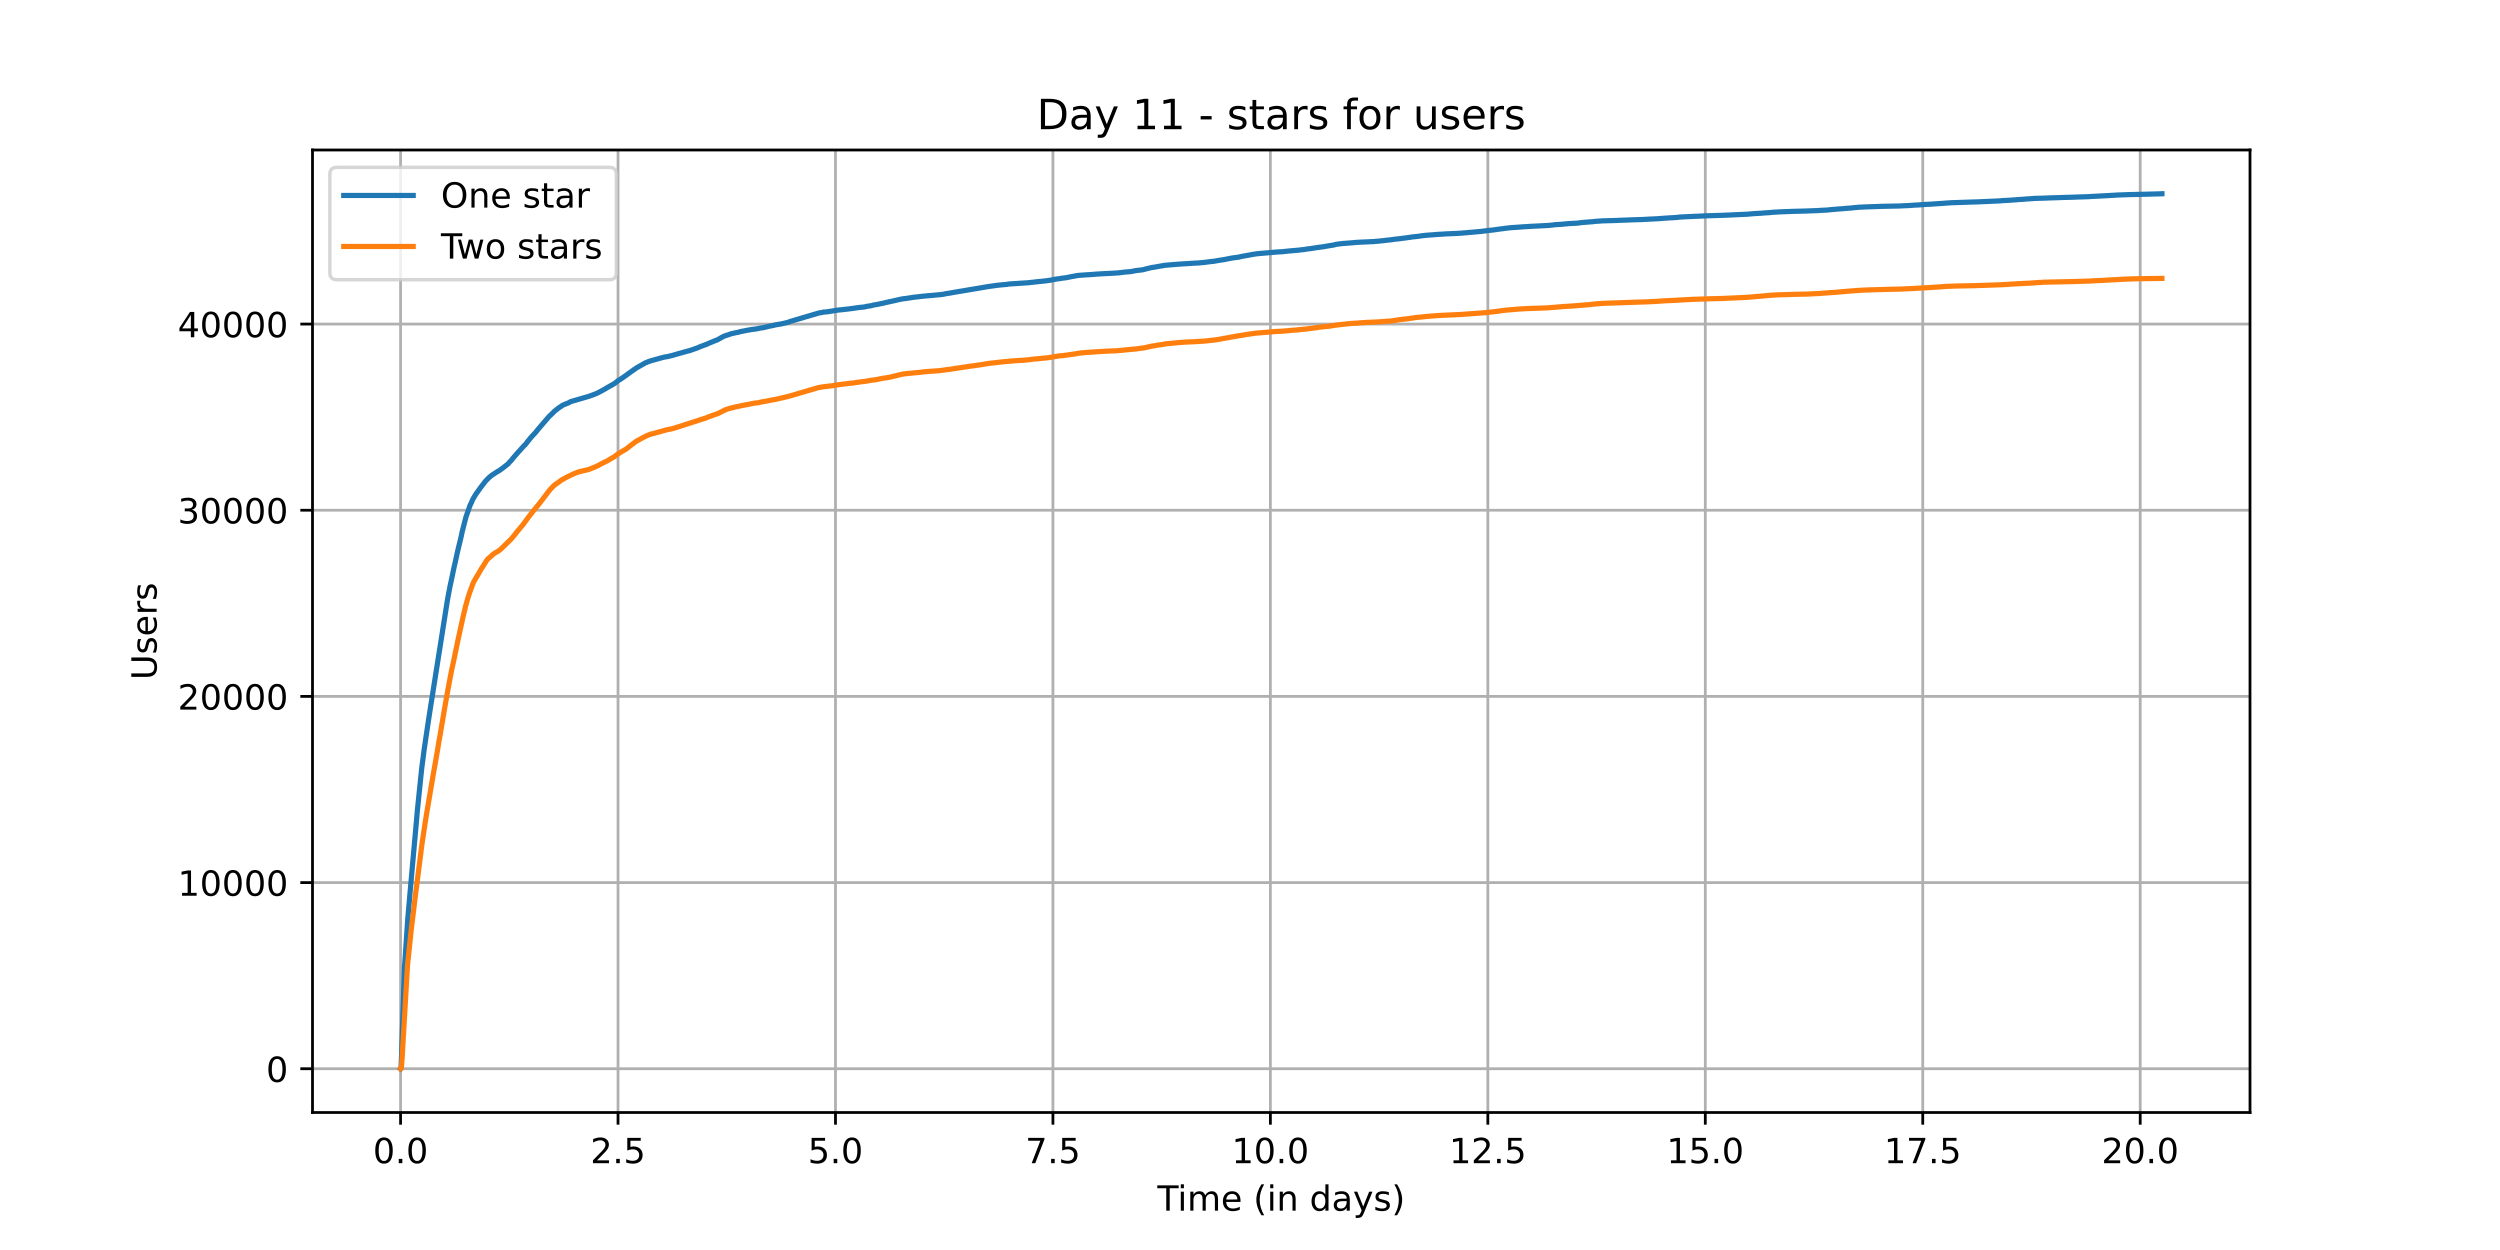<?xml version="1.0" encoding="utf-8" standalone="no"?>
<!DOCTYPE svg PUBLIC "-//W3C//DTD SVG 1.1//EN"
  "http://www.w3.org/Graphics/SVG/1.1/DTD/svg11.dtd">
<!-- Created with matplotlib (https://matplotlib.org/) -->
<svg height="360pt" version="1.1" viewBox="0 0 720 360" width="720pt" xmlns="http://www.w3.org/2000/svg" xmlns:xlink="http://www.w3.org/1999/xlink">
 <defs>
  <style type="text/css">*{stroke-linecap:butt;stroke-linejoin:round;}</style>
 </defs>
 <g id="figure_1">
  <g id="patch_1">
   <path d="M 0 360 
L 720 360 
L 720 0 
L 0 0 
z
" style="fill:#ffffff;"/>
  </g>
  <g id="axes_1">
   <g id="patch_2">
    <path d="M 90 320.4 
L 648 320.4 
L 648 43.2 
L 90 43.2 
z
" style="fill:#ffffff;"/>
   </g>
   <g id="matplotlib.axis_1">
    <g id="xtick_1">
     <g id="line2d_1">
      <path clip-path="url(#p4c05454879)" d="M 115.364 320.4 
L 115.364 43.2 
" style="fill:none;stroke:#b0b0b0;stroke-linecap:square;stroke-width:0.8;"/>
     </g>
     <g id="line2d_2">
      <defs>
       <path d="M 0 0 
L 0 3.5 
" id="ma9c51d4583" style="stroke:#000000;stroke-width:0.8;"/>
      </defs>
      <g>
       <use style="stroke:#000000;stroke-width:0.8;" x="115.364" xlink:href="#ma9c51d4583" y="320.4"/>
      </g>
     </g>
     <g id="text_1">
      <!-- 0.0 -->
      <g transform="translate(107.412 334.998)scale(0.1 -0.1)">
       <defs>
        <path d="M 31.781 66.406 
Q 24.172 66.406 20.328 58.906 
Q 16.5 51.422 16.5 36.375 
Q 16.5 21.391 20.328 13.891 
Q 24.172 6.391 31.781 6.391 
Q 39.453 6.391 43.281 13.891 
Q 47.125 21.391 47.125 36.375 
Q 47.125 51.422 43.281 58.906 
Q 39.453 66.406 31.781 66.406 
z
M 31.781 74.219 
Q 44.047 74.219 50.516 64.516 
Q 56.984 54.828 56.984 36.375 
Q 56.984 17.969 50.516 8.266 
Q 44.047 -1.422 31.781 -1.422 
Q 19.531 -1.422 13.062 8.266 
Q 6.594 17.969 6.594 36.375 
Q 6.594 54.828 13.062 64.516 
Q 19.531 74.219 31.781 74.219 
z
" id="DejaVuSans-48"/>
        <path d="M 10.688 12.406 
L 21 12.406 
L 21 0 
L 10.688 0 
z
" id="DejaVuSans-46"/>
       </defs>
       <use xlink:href="#DejaVuSans-48"/>
       <use x="63.623" xlink:href="#DejaVuSans-46"/>
       <use x="95.41" xlink:href="#DejaVuSans-48"/>
      </g>
     </g>
    </g>
    <g id="xtick_2">
     <g id="line2d_3">
      <path clip-path="url(#p4c05454879)" d="M 177.991 320.4 
L 177.991 43.2 
" style="fill:none;stroke:#b0b0b0;stroke-linecap:square;stroke-width:0.8;"/>
     </g>
     <g id="line2d_4">
      <g>
       <use style="stroke:#000000;stroke-width:0.8;" x="177.991" xlink:href="#ma9c51d4583" y="320.4"/>
      </g>
     </g>
     <g id="text_2">
      <!-- 2.5 -->
      <g transform="translate(170.039 334.998)scale(0.1 -0.1)">
       <defs>
        <path d="M 19.188 8.297 
L 53.609 8.297 
L 53.609 0 
L 7.328 0 
L 7.328 8.297 
Q 12.938 14.109 22.625 23.891 
Q 32.328 33.688 34.812 36.531 
Q 39.547 41.844 41.422 45.531 
Q 43.312 49.219 43.312 52.781 
Q 43.312 58.594 39.234 62.25 
Q 35.156 65.922 28.609 65.922 
Q 23.969 65.922 18.812 64.312 
Q 13.672 62.703 7.812 59.422 
L 7.812 69.391 
Q 13.766 71.781 18.938 73 
Q 24.125 74.219 28.422 74.219 
Q 39.75 74.219 46.484 68.547 
Q 53.219 62.891 53.219 53.422 
Q 53.219 48.922 51.531 44.891 
Q 49.859 40.875 45.406 35.406 
Q 44.188 33.984 37.641 27.219 
Q 31.109 20.453 19.188 8.297 
z
" id="DejaVuSans-50"/>
        <path d="M 10.797 72.906 
L 49.516 72.906 
L 49.516 64.594 
L 19.828 64.594 
L 19.828 46.734 
Q 21.969 47.469 24.109 47.828 
Q 26.266 48.188 28.422 48.188 
Q 40.625 48.188 47.75 41.5 
Q 54.891 34.812 54.891 23.391 
Q 54.891 11.625 47.562 5.094 
Q 40.234 -1.422 26.906 -1.422 
Q 22.312 -1.422 17.547 -0.641 
Q 12.797 0.141 7.719 1.703 
L 7.719 11.625 
Q 12.109 9.234 16.797 8.062 
Q 21.484 6.891 26.703 6.891 
Q 35.156 6.891 40.078 11.328 
Q 45.016 15.766 45.016 23.391 
Q 45.016 31 40.078 35.438 
Q 35.156 39.891 26.703 39.891 
Q 22.75 39.891 18.812 39.016 
Q 14.891 38.141 10.797 36.281 
z
" id="DejaVuSans-53"/>
       </defs>
       <use xlink:href="#DejaVuSans-50"/>
       <use x="63.623" xlink:href="#DejaVuSans-46"/>
       <use x="95.41" xlink:href="#DejaVuSans-53"/>
      </g>
     </g>
    </g>
    <g id="xtick_3">
     <g id="line2d_5">
      <path clip-path="url(#p4c05454879)" d="M 240.618 320.4 
L 240.618 43.2 
" style="fill:none;stroke:#b0b0b0;stroke-linecap:square;stroke-width:0.8;"/>
     </g>
     <g id="line2d_6">
      <g>
       <use style="stroke:#000000;stroke-width:0.8;" x="240.618" xlink:href="#ma9c51d4583" y="320.4"/>
      </g>
     </g>
     <g id="text_3">
      <!-- 5.0 -->
      <g transform="translate(232.666 334.998)scale(0.1 -0.1)">
       <use xlink:href="#DejaVuSans-53"/>
       <use x="63.623" xlink:href="#DejaVuSans-46"/>
       <use x="95.41" xlink:href="#DejaVuSans-48"/>
      </g>
     </g>
    </g>
    <g id="xtick_4">
     <g id="line2d_7">
      <path clip-path="url(#p4c05454879)" d="M 303.244 320.4 
L 303.244 43.2 
" style="fill:none;stroke:#b0b0b0;stroke-linecap:square;stroke-width:0.8;"/>
     </g>
     <g id="line2d_8">
      <g>
       <use style="stroke:#000000;stroke-width:0.8;" x="303.244" xlink:href="#ma9c51d4583" y="320.4"/>
      </g>
     </g>
     <g id="text_4">
      <!-- 7.5 -->
      <g transform="translate(295.293 334.998)scale(0.1 -0.1)">
       <defs>
        <path d="M 8.203 72.906 
L 55.078 72.906 
L 55.078 68.703 
L 28.609 0 
L 18.312 0 
L 43.219 64.594 
L 8.203 64.594 
z
" id="DejaVuSans-55"/>
       </defs>
       <use xlink:href="#DejaVuSans-55"/>
       <use x="63.623" xlink:href="#DejaVuSans-46"/>
       <use x="95.41" xlink:href="#DejaVuSans-53"/>
      </g>
     </g>
    </g>
    <g id="xtick_5">
     <g id="line2d_9">
      <path clip-path="url(#p4c05454879)" d="M 365.871 320.4 
L 365.871 43.2 
" style="fill:none;stroke:#b0b0b0;stroke-linecap:square;stroke-width:0.8;"/>
     </g>
     <g id="line2d_10">
      <g>
       <use style="stroke:#000000;stroke-width:0.8;" x="365.871" xlink:href="#ma9c51d4583" y="320.4"/>
      </g>
     </g>
     <g id="text_5">
      <!-- 10.0 -->
      <g transform="translate(354.739 334.998)scale(0.1 -0.1)">
       <defs>
        <path d="M 12.406 8.297 
L 28.516 8.297 
L 28.516 63.922 
L 10.984 60.406 
L 10.984 69.391 
L 28.422 72.906 
L 38.281 72.906 
L 38.281 8.297 
L 54.391 8.297 
L 54.391 0 
L 12.406 0 
z
" id="DejaVuSans-49"/>
       </defs>
       <use xlink:href="#DejaVuSans-49"/>
       <use x="63.623" xlink:href="#DejaVuSans-48"/>
       <use x="127.246" xlink:href="#DejaVuSans-46"/>
       <use x="159.033" xlink:href="#DejaVuSans-48"/>
      </g>
     </g>
    </g>
    <g id="xtick_6">
     <g id="line2d_11">
      <path clip-path="url(#p4c05454879)" d="M 428.498 320.4 
L 428.498 43.2 
" style="fill:none;stroke:#b0b0b0;stroke-linecap:square;stroke-width:0.8;"/>
     </g>
     <g id="line2d_12">
      <g>
       <use style="stroke:#000000;stroke-width:0.8;" x="428.498" xlink:href="#ma9c51d4583" y="320.4"/>
      </g>
     </g>
     <g id="text_6">
      <!-- 12.5 -->
      <g transform="translate(417.366 334.998)scale(0.1 -0.1)">
       <use xlink:href="#DejaVuSans-49"/>
       <use x="63.623" xlink:href="#DejaVuSans-50"/>
       <use x="127.246" xlink:href="#DejaVuSans-46"/>
       <use x="159.033" xlink:href="#DejaVuSans-53"/>
      </g>
     </g>
    </g>
    <g id="xtick_7">
     <g id="line2d_13">
      <path clip-path="url(#p4c05454879)" d="M 491.125 320.4 
L 491.125 43.2 
" style="fill:none;stroke:#b0b0b0;stroke-linecap:square;stroke-width:0.8;"/>
     </g>
     <g id="line2d_14">
      <g>
       <use style="stroke:#000000;stroke-width:0.8;" x="491.125" xlink:href="#ma9c51d4583" y="320.4"/>
      </g>
     </g>
     <g id="text_7">
      <!-- 15.0 -->
      <g transform="translate(479.992 334.998)scale(0.1 -0.1)">
       <use xlink:href="#DejaVuSans-49"/>
       <use x="63.623" xlink:href="#DejaVuSans-53"/>
       <use x="127.246" xlink:href="#DejaVuSans-46"/>
       <use x="159.033" xlink:href="#DejaVuSans-48"/>
      </g>
     </g>
    </g>
    <g id="xtick_8">
     <g id="line2d_15">
      <path clip-path="url(#p4c05454879)" d="M 553.752 320.4 
L 553.752 43.2 
" style="fill:none;stroke:#b0b0b0;stroke-linecap:square;stroke-width:0.8;"/>
     </g>
     <g id="line2d_16">
      <g>
       <use style="stroke:#000000;stroke-width:0.8;" x="553.752" xlink:href="#ma9c51d4583" y="320.4"/>
      </g>
     </g>
     <g id="text_8">
      <!-- 17.5 -->
      <g transform="translate(542.619 334.998)scale(0.1 -0.1)">
       <use xlink:href="#DejaVuSans-49"/>
       <use x="63.623" xlink:href="#DejaVuSans-55"/>
       <use x="127.246" xlink:href="#DejaVuSans-46"/>
       <use x="159.033" xlink:href="#DejaVuSans-53"/>
      </g>
     </g>
    </g>
    <g id="xtick_9">
     <g id="line2d_17">
      <path clip-path="url(#p4c05454879)" d="M 616.379 320.4 
L 616.379 43.2 
" style="fill:none;stroke:#b0b0b0;stroke-linecap:square;stroke-width:0.8;"/>
     </g>
     <g id="line2d_18">
      <g>
       <use style="stroke:#000000;stroke-width:0.8;" x="616.379" xlink:href="#ma9c51d4583" y="320.4"/>
      </g>
     </g>
     <g id="text_9">
      <!-- 20.0 -->
      <g transform="translate(605.246 334.998)scale(0.1 -0.1)">
       <use xlink:href="#DejaVuSans-50"/>
       <use x="63.623" xlink:href="#DejaVuSans-48"/>
       <use x="127.246" xlink:href="#DejaVuSans-46"/>
       <use x="159.033" xlink:href="#DejaVuSans-48"/>
      </g>
     </g>
    </g>
    <g id="text_10">
     <!-- Time (in days) -->
     <g transform="translate(333.327 348.677)scale(0.1 -0.1)">
      <defs>
       <path d="M -0.297 72.906 
L 61.375 72.906 
L 61.375 64.594 
L 35.5 64.594 
L 35.5 0 
L 25.594 0 
L 25.594 64.594 
L -0.297 64.594 
z
" id="DejaVuSans-84"/>
       <path d="M 9.422 54.688 
L 18.406 54.688 
L 18.406 0 
L 9.422 0 
z
M 9.422 75.984 
L 18.406 75.984 
L 18.406 64.594 
L 9.422 64.594 
z
" id="DejaVuSans-105"/>
       <path d="M 52 44.188 
Q 55.375 50.25 60.062 53.125 
Q 64.75 56 71.094 56 
Q 79.641 56 84.281 50.016 
Q 88.922 44.047 88.922 33.016 
L 88.922 0 
L 79.891 0 
L 79.891 32.719 
Q 79.891 40.578 77.094 44.375 
Q 74.312 48.188 68.609 48.188 
Q 61.625 48.188 57.562 43.547 
Q 53.516 38.922 53.516 30.906 
L 53.516 0 
L 44.484 0 
L 44.484 32.719 
Q 44.484 40.625 41.703 44.406 
Q 38.922 48.188 33.109 48.188 
Q 26.219 48.188 22.156 43.531 
Q 18.109 38.875 18.109 30.906 
L 18.109 0 
L 9.078 0 
L 9.078 54.688 
L 18.109 54.688 
L 18.109 46.188 
Q 21.188 51.219 25.484 53.609 
Q 29.781 56 35.688 56 
Q 41.656 56 45.828 52.969 
Q 50 49.953 52 44.188 
z
" id="DejaVuSans-109"/>
       <path d="M 56.203 29.594 
L 56.203 25.203 
L 14.891 25.203 
Q 15.484 15.922 20.484 11.062 
Q 25.484 6.203 34.422 6.203 
Q 39.594 6.203 44.453 7.469 
Q 49.312 8.734 54.109 11.281 
L 54.109 2.781 
Q 49.266 0.734 44.188 -0.344 
Q 39.109 -1.422 33.891 -1.422 
Q 20.797 -1.422 13.156 6.188 
Q 5.516 13.812 5.516 26.812 
Q 5.516 40.234 12.766 48.109 
Q 20.016 56 32.328 56 
Q 43.359 56 49.781 48.891 
Q 56.203 41.797 56.203 29.594 
z
M 47.219 32.234 
Q 47.125 39.594 43.094 43.984 
Q 39.062 48.391 32.422 48.391 
Q 24.906 48.391 20.391 44.141 
Q 15.875 39.891 15.188 32.172 
z
" id="DejaVuSans-101"/>
       <path id="DejaVuSans-32"/>
       <path d="M 31 75.875 
Q 24.469 64.656 21.281 53.656 
Q 18.109 42.672 18.109 31.391 
Q 18.109 20.125 21.312 9.062 
Q 24.516 -2 31 -13.188 
L 23.188 -13.188 
Q 15.875 -1.703 12.234 9.375 
Q 8.594 20.453 8.594 31.391 
Q 8.594 42.281 12.203 53.312 
Q 15.828 64.359 23.188 75.875 
z
" id="DejaVuSans-40"/>
       <path d="M 54.891 33.016 
L 54.891 0 
L 45.906 0 
L 45.906 32.719 
Q 45.906 40.484 42.875 44.328 
Q 39.844 48.188 33.797 48.188 
Q 26.516 48.188 22.312 43.547 
Q 18.109 38.922 18.109 30.906 
L 18.109 0 
L 9.078 0 
L 9.078 54.688 
L 18.109 54.688 
L 18.109 46.188 
Q 21.344 51.125 25.703 53.562 
Q 30.078 56 35.797 56 
Q 45.219 56 50.047 50.172 
Q 54.891 44.344 54.891 33.016 
z
" id="DejaVuSans-110"/>
       <path d="M 45.406 46.391 
L 45.406 75.984 
L 54.391 75.984 
L 54.391 0 
L 45.406 0 
L 45.406 8.203 
Q 42.578 3.328 38.25 0.953 
Q 33.938 -1.422 27.875 -1.422 
Q 17.969 -1.422 11.734 6.484 
Q 5.516 14.406 5.516 27.297 
Q 5.516 40.188 11.734 48.094 
Q 17.969 56 27.875 56 
Q 33.938 56 38.25 53.625 
Q 42.578 51.266 45.406 46.391 
z
M 14.797 27.297 
Q 14.797 17.391 18.875 11.75 
Q 22.953 6.109 30.078 6.109 
Q 37.203 6.109 41.297 11.75 
Q 45.406 17.391 45.406 27.297 
Q 45.406 37.203 41.297 42.844 
Q 37.203 48.484 30.078 48.484 
Q 22.953 48.484 18.875 42.844 
Q 14.797 37.203 14.797 27.297 
z
" id="DejaVuSans-100"/>
       <path d="M 34.281 27.484 
Q 23.391 27.484 19.188 25 
Q 14.984 22.516 14.984 16.5 
Q 14.984 11.719 18.141 8.906 
Q 21.297 6.109 26.703 6.109 
Q 34.188 6.109 38.703 11.406 
Q 43.219 16.703 43.219 25.484 
L 43.219 27.484 
z
M 52.203 31.203 
L 52.203 0 
L 43.219 0 
L 43.219 8.297 
Q 40.141 3.328 35.547 0.953 
Q 30.953 -1.422 24.312 -1.422 
Q 15.922 -1.422 10.953 3.297 
Q 6 8.016 6 15.922 
Q 6 25.141 12.172 29.828 
Q 18.359 34.516 30.609 34.516 
L 43.219 34.516 
L 43.219 35.406 
Q 43.219 41.609 39.141 45 
Q 35.062 48.391 27.688 48.391 
Q 23 48.391 18.547 47.266 
Q 14.109 46.141 10.016 43.891 
L 10.016 52.203 
Q 14.938 54.109 19.578 55.047 
Q 24.219 56 28.609 56 
Q 40.484 56 46.344 49.844 
Q 52.203 43.703 52.203 31.203 
z
" id="DejaVuSans-97"/>
       <path d="M 32.172 -5.078 
Q 28.375 -14.844 24.75 -17.812 
Q 21.141 -20.797 15.094 -20.797 
L 7.906 -20.797 
L 7.906 -13.281 
L 13.188 -13.281 
Q 16.891 -13.281 18.938 -11.516 
Q 21 -9.766 23.484 -3.219 
L 25.094 0.875 
L 2.984 54.688 
L 12.5 54.688 
L 29.594 11.922 
L 46.688 54.688 
L 56.203 54.688 
z
" id="DejaVuSans-121"/>
       <path d="M 44.281 53.078 
L 44.281 44.578 
Q 40.484 46.531 36.375 47.5 
Q 32.281 48.484 27.875 48.484 
Q 21.188 48.484 17.844 46.438 
Q 14.5 44.391 14.5 40.281 
Q 14.5 37.156 16.891 35.375 
Q 19.281 33.594 26.516 31.984 
L 29.594 31.297 
Q 39.156 29.25 43.188 25.516 
Q 47.219 21.781 47.219 15.094 
Q 47.219 7.469 41.188 3.016 
Q 35.156 -1.422 24.609 -1.422 
Q 20.219 -1.422 15.453 -0.562 
Q 10.688 0.297 5.422 2 
L 5.422 11.281 
Q 10.406 8.688 15.234 7.391 
Q 20.062 6.109 24.812 6.109 
Q 31.156 6.109 34.562 8.281 
Q 37.984 10.453 37.984 14.406 
Q 37.984 18.062 35.516 20.016 
Q 33.062 21.969 24.703 23.781 
L 21.578 24.516 
Q 13.234 26.266 9.516 29.906 
Q 5.812 33.547 5.812 39.891 
Q 5.812 47.609 11.281 51.797 
Q 16.75 56 26.812 56 
Q 31.781 56 36.172 55.266 
Q 40.578 54.547 44.281 53.078 
z
" id="DejaVuSans-115"/>
       <path d="M 8.016 75.875 
L 15.828 75.875 
Q 23.141 64.359 26.781 53.312 
Q 30.422 42.281 30.422 31.391 
Q 30.422 20.453 26.781 9.375 
Q 23.141 -1.703 15.828 -13.188 
L 8.016 -13.188 
Q 14.5 -2 17.703 9.062 
Q 20.906 20.125 20.906 31.391 
Q 20.906 42.672 17.703 53.656 
Q 14.5 64.656 8.016 75.875 
z
" id="DejaVuSans-41"/>
      </defs>
      <use xlink:href="#DejaVuSans-84"/>
      <use x="57.959" xlink:href="#DejaVuSans-105"/>
      <use x="85.742" xlink:href="#DejaVuSans-109"/>
      <use x="183.154" xlink:href="#DejaVuSans-101"/>
      <use x="244.678" xlink:href="#DejaVuSans-32"/>
      <use x="276.465" xlink:href="#DejaVuSans-40"/>
      <use x="315.479" xlink:href="#DejaVuSans-105"/>
      <use x="343.262" xlink:href="#DejaVuSans-110"/>
      <use x="406.641" xlink:href="#DejaVuSans-32"/>
      <use x="438.428" xlink:href="#DejaVuSans-100"/>
      <use x="501.904" xlink:href="#DejaVuSans-97"/>
      <use x="563.184" xlink:href="#DejaVuSans-121"/>
      <use x="622.363" xlink:href="#DejaVuSans-115"/>
      <use x="674.463" xlink:href="#DejaVuSans-41"/>
     </g>
    </g>
   </g>
   <g id="matplotlib.axis_2">
    <g id="ytick_1">
     <g id="line2d_19">
      <path clip-path="url(#p4c05454879)" d="M 90 307.8 
L 648 307.8 
" style="fill:none;stroke:#b0b0b0;stroke-linecap:square;stroke-width:0.8;"/>
     </g>
     <g id="line2d_20">
      <defs>
       <path d="M 0 0 
L -3.5 0 
" id="m3bd289ebb5" style="stroke:#000000;stroke-width:0.8;"/>
      </defs>
      <g>
       <use style="stroke:#000000;stroke-width:0.8;" x="90" xlink:href="#m3bd289ebb5" y="307.8"/>
      </g>
     </g>
     <g id="text_11">
      <!-- 0 -->
      <g transform="translate(76.638 311.599)scale(0.1 -0.1)">
       <use xlink:href="#DejaVuSans-48"/>
      </g>
     </g>
    </g>
    <g id="ytick_2">
     <g id="line2d_21">
      <path clip-path="url(#p4c05454879)" d="M 90 254.182 
L 648 254.182 
" style="fill:none;stroke:#b0b0b0;stroke-linecap:square;stroke-width:0.8;"/>
     </g>
     <g id="line2d_22">
      <g>
       <use style="stroke:#000000;stroke-width:0.8;" x="90" xlink:href="#m3bd289ebb5" y="254.182"/>
      </g>
     </g>
     <g id="text_12">
      <!-- 10000 -->
      <g transform="translate(51.188 257.981)scale(0.1 -0.1)">
       <use xlink:href="#DejaVuSans-49"/>
       <use x="63.623" xlink:href="#DejaVuSans-48"/>
       <use x="127.246" xlink:href="#DejaVuSans-48"/>
       <use x="190.869" xlink:href="#DejaVuSans-48"/>
       <use x="254.492" xlink:href="#DejaVuSans-48"/>
      </g>
     </g>
    </g>
    <g id="ytick_3">
     <g id="line2d_23">
      <path clip-path="url(#p4c05454879)" d="M 90 200.564 
L 648 200.564 
" style="fill:none;stroke:#b0b0b0;stroke-linecap:square;stroke-width:0.8;"/>
     </g>
     <g id="line2d_24">
      <g>
       <use style="stroke:#000000;stroke-width:0.8;" x="90" xlink:href="#m3bd289ebb5" y="200.564"/>
      </g>
     </g>
     <g id="text_13">
      <!-- 20000 -->
      <g transform="translate(51.188 204.363)scale(0.1 -0.1)">
       <use xlink:href="#DejaVuSans-50"/>
       <use x="63.623" xlink:href="#DejaVuSans-48"/>
       <use x="127.246" xlink:href="#DejaVuSans-48"/>
       <use x="190.869" xlink:href="#DejaVuSans-48"/>
       <use x="254.492" xlink:href="#DejaVuSans-48"/>
      </g>
     </g>
    </g>
    <g id="ytick_4">
     <g id="line2d_25">
      <path clip-path="url(#p4c05454879)" d="M 90 146.946 
L 648 146.946 
" style="fill:none;stroke:#b0b0b0;stroke-linecap:square;stroke-width:0.8;"/>
     </g>
     <g id="line2d_26">
      <g>
       <use style="stroke:#000000;stroke-width:0.8;" x="90" xlink:href="#m3bd289ebb5" y="146.946"/>
      </g>
     </g>
     <g id="text_14">
      <!-- 30000 -->
      <g transform="translate(51.188 150.745)scale(0.1 -0.1)">
       <defs>
        <path d="M 40.578 39.312 
Q 47.656 37.797 51.625 33 
Q 55.609 28.219 55.609 21.188 
Q 55.609 10.406 48.188 4.484 
Q 40.766 -1.422 27.094 -1.422 
Q 22.516 -1.422 17.656 -0.516 
Q 12.797 0.391 7.625 2.203 
L 7.625 11.719 
Q 11.719 9.328 16.594 8.109 
Q 21.484 6.891 26.812 6.891 
Q 36.078 6.891 40.938 10.547 
Q 45.797 14.203 45.797 21.188 
Q 45.797 27.641 41.281 31.266 
Q 36.766 34.906 28.719 34.906 
L 20.219 34.906 
L 20.219 43.016 
L 29.109 43.016 
Q 36.375 43.016 40.234 45.922 
Q 44.094 48.828 44.094 54.297 
Q 44.094 59.906 40.109 62.906 
Q 36.141 65.922 28.719 65.922 
Q 24.656 65.922 20.016 65.031 
Q 15.375 64.156 9.812 62.312 
L 9.812 71.094 
Q 15.438 72.656 20.344 73.438 
Q 25.25 74.219 29.594 74.219 
Q 40.828 74.219 47.359 69.109 
Q 53.906 64.016 53.906 55.328 
Q 53.906 49.266 50.438 45.094 
Q 46.969 40.922 40.578 39.312 
z
" id="DejaVuSans-51"/>
       </defs>
       <use xlink:href="#DejaVuSans-51"/>
       <use x="63.623" xlink:href="#DejaVuSans-48"/>
       <use x="127.246" xlink:href="#DejaVuSans-48"/>
       <use x="190.869" xlink:href="#DejaVuSans-48"/>
       <use x="254.492" xlink:href="#DejaVuSans-48"/>
      </g>
     </g>
    </g>
    <g id="ytick_5">
     <g id="line2d_27">
      <path clip-path="url(#p4c05454879)" d="M 90 93.327 
L 648 93.327 
" style="fill:none;stroke:#b0b0b0;stroke-linecap:square;stroke-width:0.8;"/>
     </g>
     <g id="line2d_28">
      <g>
       <use style="stroke:#000000;stroke-width:0.8;" x="90" xlink:href="#m3bd289ebb5" y="93.327"/>
      </g>
     </g>
     <g id="text_15">
      <!-- 40000 -->
      <g transform="translate(51.188 97.127)scale(0.1 -0.1)">
       <defs>
        <path d="M 37.797 64.312 
L 12.891 25.391 
L 37.797 25.391 
z
M 35.203 72.906 
L 47.609 72.906 
L 47.609 25.391 
L 58.016 25.391 
L 58.016 17.188 
L 47.609 17.188 
L 47.609 0 
L 37.797 0 
L 37.797 17.188 
L 4.891 17.188 
L 4.891 26.703 
z
" id="DejaVuSans-52"/>
       </defs>
       <use xlink:href="#DejaVuSans-52"/>
       <use x="63.623" xlink:href="#DejaVuSans-48"/>
       <use x="127.246" xlink:href="#DejaVuSans-48"/>
       <use x="190.869" xlink:href="#DejaVuSans-48"/>
       <use x="254.492" xlink:href="#DejaVuSans-48"/>
      </g>
     </g>
    </g>
    <g id="text_16">
     <!-- Users -->
     <g transform="translate(45.108 195.801)rotate(-90)scale(0.1 -0.1)">
      <defs>
       <path d="M 8.688 72.906 
L 18.609 72.906 
L 18.609 28.609 
Q 18.609 16.891 22.844 11.734 
Q 27.094 6.594 36.625 6.594 
Q 46.094 6.594 50.344 11.734 
Q 54.594 16.891 54.594 28.609 
L 54.594 72.906 
L 64.5 72.906 
L 64.5 27.391 
Q 64.5 13.141 57.438 5.859 
Q 50.391 -1.422 36.625 -1.422 
Q 22.797 -1.422 15.734 5.859 
Q 8.688 13.141 8.688 27.391 
z
" id="DejaVuSans-85"/>
       <path d="M 41.109 46.297 
Q 39.594 47.172 37.812 47.578 
Q 36.031 48 33.891 48 
Q 26.266 48 22.188 43.047 
Q 18.109 38.094 18.109 28.812 
L 18.109 0 
L 9.078 0 
L 9.078 54.688 
L 18.109 54.688 
L 18.109 46.188 
Q 20.953 51.172 25.484 53.578 
Q 30.031 56 36.531 56 
Q 37.453 56 38.578 55.875 
Q 39.703 55.766 41.062 55.516 
z
" id="DejaVuSans-114"/>
      </defs>
      <use xlink:href="#DejaVuSans-85"/>
      <use x="73.193" xlink:href="#DejaVuSans-115"/>
      <use x="125.293" xlink:href="#DejaVuSans-101"/>
      <use x="186.816" xlink:href="#DejaVuSans-114"/>
      <use x="227.93" xlink:href="#DejaVuSans-115"/>
     </g>
    </g>
   </g>
   <g id="line2d_29">
    <path clip-path="url(#p4c05454879)" d="M 115.364 307.8 
L 115.452 307.703 
L 115.504 307.376 
L 115.676 303.189 
L 116.469 278.948 
L 117.452 264.466 
L 117.728 261.313 
L 118.193 255.989 
L 119.073 246.096 
L 119.728 238.842 
L 120.211 233.319 
L 121.262 223.121 
L 121.469 221.191 
L 122.193 215.614 
L 123.369 207.684 
L 123.939 204.001 
L 128.887 172.672 
L 129.111 171.433 
L 129.628 168.763 
L 130.3 165.648 
L 130.421 165.026 
L 130.852 162.999 
L 131.128 161.83 
L 131.783 158.806 
L 132.852 154.382 
L 133.111 153.117 
L 134.215 148.833 
L 135.388 145.498 
L 135.802 144.656 
L 136.112 143.905 
L 136.457 143.305 
L 136.992 142.415 
L 138.285 140.586 
L 138.613 140.147 
L 138.854 139.841 
L 139.027 139.605 
L 139.423 139.101 
L 139.596 138.86 
L 139.923 138.474 
L 140.733 137.637 
L 140.854 137.53 
L 141.285 137.166 
L 141.492 136.989 
L 142.061 136.597 
L 142.405 136.388 
L 142.647 136.211 
L 142.992 135.997 
L 143.474 135.691 
L 143.699 135.595 
L 144.388 135.096 
L 144.526 134.994 
L 144.836 134.78 
L 145.855 133.97 
L 146.062 133.809 
L 146.321 133.595 
L 146.562 133.332 
L 146.803 133.01 
L 147.027 132.828 
L 147.51 132.286 
L 147.614 132.12 
L 147.838 131.841 
L 149.372 130.077 
L 149.476 129.981 
L 150.993 128.286 
L 151.251 128.104 
L 152.131 126.941 
L 152.372 126.683 
L 152.682 126.249 
L 152.82 126.109 
L 153.079 125.793 
L 154.234 124.555 
L 154.389 124.372 
L 154.579 124.131 
L 154.855 123.782 
L 155.423 123.107 
L 155.975 122.458 
L 157.803 120.329 
L 157.923 120.19 
L 158.337 119.734 
L 158.492 119.627 
L 158.837 119.284 
L 159.009 119.128 
L 159.354 118.791 
L 159.63 118.49 
L 160.785 117.573 
L 161.027 117.407 
L 161.199 117.273 
L 161.578 117.053 
L 161.94 116.769 
L 162.147 116.667 
L 162.457 116.528 
L 163.733 116.024 
L 164.164 115.761 
L 164.405 115.654 
L 169.699 114.11 
L 169.958 114.003 
L 170.372 113.874 
L 171.768 113.332 
L 171.958 113.236 
L 172.269 113.091 
L 172.803 112.812 
L 174.406 111.933 
L 174.544 111.826 
L 176.614 110.657 
L 176.803 110.55 
L 177.096 110.356 
L 178.027 109.627 
L 178.355 109.424 
L 178.579 109.306 
L 178.803 109.134 
L 179.01 109.011 
L 180.527 107.949 
L 180.906 107.649 
L 182.285 106.678 
L 182.596 106.469 
L 183.251 105.992 
L 183.441 105.885 
L 183.855 105.649 
L 185.941 104.464 
L 186.268 104.362 
L 186.51 104.233 
L 187.009 104.051 
L 187.441 103.912 
L 190.785 102.979 
L 191.25 102.871 
L 191.457 102.818 
L 192.199 102.711 
L 193.871 102.298 
L 194.216 102.196 
L 194.63 102.067 
L 198.026 101.118 
L 198.526 101.011 
L 200.976 100.153 
L 201.183 100.051 
L 201.39 99.955 
L 201.597 99.869 
L 203.114 99.295 
L 203.339 99.231 
L 204.132 98.871 
L 204.752 98.609 
L 205.011 98.512 
L 205.287 98.394 
L 205.546 98.287 
L 206.149 98.035 
L 206.511 97.928 
L 208.357 96.893 
L 208.615 96.791 
L 209.15 96.587 
L 209.581 96.48 
L 210.047 96.319 
L 210.288 96.212 
L 210.685 96.094 
L 211.961 95.81 
L 212.582 95.703 
L 212.806 95.638 
L 213.116 95.531 
L 214.151 95.327 
L 214.754 95.22 
L 215.116 95.124 
L 215.806 95.022 
L 216.116 94.957 
L 216.789 94.85 
L 217.341 94.791 
L 218.032 94.684 
L 219.103 94.464 
L 219.897 94.357 
L 221.603 93.933 
L 222.207 93.831 
L 222.534 93.756 
L 223.017 93.649 
L 223.362 93.558 
L 223.983 93.451 
L 224.741 93.333 
L 225.258 93.225 
L 226.827 92.85 
L 227.206 92.748 
L 227.534 92.587 
L 235.932 90.11 
L 236.691 90.008 
L 237.071 89.901 
L 238.295 89.799 
L 238.588 89.746 
L 239.226 89.638 
L 239.916 89.537 
L 240.588 89.429 
L 241.381 89.295 
L 242.502 89.193 
L 242.743 89.172 
L 243.398 89.086 
L 244.415 88.979 
L 245.07 88.888 
L 245.881 88.781 
L 246.639 88.663 
L 247.449 88.555 
L 247.708 88.523 
L 248.173 88.491 
L 249.001 88.394 
L 249.226 88.336 
L 249.639 88.228 
L 250.278 88.142 
L 250.916 88.035 
L 251.14 87.966 
L 251.502 87.869 
L 251.691 87.831 
L 252.364 87.724 
L 253.381 87.521 
L 253.881 87.419 
L 254.088 87.376 
L 255.658 87.006 
L 256.176 86.899 
L 257.366 86.641 
L 257.849 86.534 
L 259.349 86.18 
L 259.97 86.073 
L 260.159 86.035 
L 261.142 85.933 
L 261.435 85.874 
L 262.194 85.767 
L 262.488 85.714 
L 263.212 85.601 
L 264.298 85.494 
L 264.557 85.456 
L 265.453 85.349 
L 266.005 85.29 
L 267.143 85.183 
L 267.625 85.145 
L 268.92 85.038 
L 269.489 84.974 
L 270.714 84.866 
L 271.248 84.813 
L 271.903 84.706 
L 272.265 84.609 
L 272.903 84.502 
L 273.524 84.421 
L 274.024 84.33 
L 274.196 84.282 
L 274.455 84.25 
L 275.024 84.143 
L 275.765 84.025 
L 283.145 82.781 
L 283.421 82.732 
L 284.026 82.631 
L 284.302 82.582 
L 284.975 82.475 
L 285.612 82.389 
L 286.388 82.282 
L 287.078 82.18 
L 288.164 82.073 
L 288.733 82.009 
L 290.06 81.901 
L 290.422 81.805 
L 292.025 81.698 
L 292.456 81.676 
L 293.922 81.569 
L 294.37 81.542 
L 296.059 81.435 
L 296.611 81.376 
L 297.611 81.269 
L 297.801 81.242 
L 298.749 81.135 
L 299.266 81.086 
L 300.352 80.979 
L 300.956 80.909 
L 301.801 80.802 
L 302.507 80.695 
L 303.111 80.588 
L 304.162 80.373 
L 305.042 80.266 
L 305.887 80.116 
L 306.853 80.014 
L 307.146 79.96 
L 308.147 79.762 
L 308.63 79.655 
L 309.44 79.521 
L 309.924 79.413 
L 310.631 79.312 
L 312.166 79.204 
L 312.407 79.183 
L 314.183 79.076 
L 314.648 79.043 
L 315.821 78.936 
L 316.235 78.92 
L 317.959 78.813 
L 318.373 78.797 
L 320.39 78.695 
L 320.614 78.684 
L 322.251 78.577 
L 322.528 78.534 
L 323.407 78.432 
L 323.7 78.379 
L 324.2 78.336 
L 325.579 78.228 
L 326.389 78.089 
L 326.837 77.982 
L 327.113 77.934 
L 327.993 77.826 
L 328.545 77.767 
L 329.252 77.665 
L 329.596 77.58 
L 329.907 77.478 
L 330.252 77.392 
L 331.752 77.038 
L 332.545 76.931 
L 333.424 76.77 
L 333.993 76.663 
L 334.786 76.529 
L 335.389 76.427 
L 335.648 76.389 
L 336.941 76.282 
L 337.424 76.245 
L 338.786 76.137 
L 339.303 76.089 
L 340.889 75.982 
L 341.337 75.955 
L 343.061 75.853 
L 343.302 75.826 
L 345.285 75.725 
L 345.474 75.698 
L 346.733 75.59 
L 347.371 75.505 
L 348.233 75.397 
L 348.423 75.36 
L 349.44 75.263 
L 349.612 75.242 
L 350.198 75.135 
L 350.974 75.006 
L 351.577 74.904 
L 351.853 74.861 
L 352.577 74.759 
L 352.905 74.684 
L 353.474 74.577 
L 354.491 74.373 
L 355.095 74.266 
L 355.681 74.196 
L 356.543 74.089 
L 357.888 73.789 
L 358.526 73.682 
L 359.388 73.526 
L 359.991 73.419 
L 360.94 73.237 
L 361.664 73.129 
L 362.267 73.054 
L 363.526 72.947 
L 364.025 72.904 
L 365.215 72.797 
L 365.715 72.754 
L 366.956 72.647 
L 367.491 72.593 
L 369.387 72.486 
L 369.956 72.422 
L 370.956 72.314 
L 371.474 72.266 
L 372.647 72.159 
L 373.129 72.121 
L 374.285 72.014 
L 374.56 71.966 
L 375.629 71.864 
L 375.819 71.826 
L 376.37 71.719 
L 376.612 71.692 
L 377.56 71.585 
L 377.87 71.521 
L 378.611 71.419 
L 378.904 71.365 
L 379.68 71.242 
L 380.577 71.135 
L 381.198 71.054 
L 381.715 70.947 
L 382.457 70.829 
L 383.095 70.722 
L 383.837 70.609 
L 384.337 70.502 
L 384.734 70.384 
L 385.423 70.288 
L 386.268 70.18 
L 386.82 70.121 
L 388.286 70.014 
L 388.786 69.971 
L 390.096 69.864 
L 390.648 69.805 
L 392.717 69.698 
L 393.131 69.682 
L 395.613 69.575 
L 396.147 69.521 
L 397.354 69.419 
L 397.544 69.387 
L 398.595 69.285 
L 398.854 69.253 
L 399.733 69.146 
L 400.268 69.092 
L 401.078 68.995 
L 401.285 68.953 
L 402.061 68.845 
L 402.526 68.813 
L 403.457 68.711 
L 403.768 68.647 
L 404.682 68.545 
L 404.957 68.502 
L 405.647 68.395 
L 406.164 68.347 
L 406.699 68.239 
L 407.216 68.191 
L 408.286 68.084 
L 408.976 67.982 
L 409.717 67.875 
L 410.303 67.805 
L 411.511 67.698 
L 411.925 67.682 
L 413.218 67.58 
L 413.477 67.548 
L 413.959 67.51 
L 415.925 67.403 
L 416.424 67.36 
L 418.958 67.253 
L 419.372 67.237 
L 421.096 67.13 
L 421.355 67.097 
L 422.717 66.99 
L 422.976 66.953 
L 424.404 66.851 
L 424.679 66.808 
L 425.179 66.765 
L 426.455 66.658 
L 427.11 66.572 
L 427.972 66.465 
L 428.593 66.39 
L 429.558 66.282 
L 430.127 66.218 
L 430.903 66.116 
L 431.092 66.084 
L 431.817 65.977 
L 432.713 65.869 
L 433.403 65.773 
L 434.283 65.666 
L 434.869 65.596 
L 436.353 65.489 
L 436.801 65.462 
L 438.198 65.355 
L 438.664 65.323 
L 440.457 65.215 
L 440.94 65.178 
L 443.198 65.071 
L 443.629 65.049 
L 445.698 64.942 
L 446.18 64.904 
L 447.232 64.797 
L 447.887 64.706 
L 449.697 64.599 
L 450.232 64.545 
L 451.335 64.443 
L 451.594 64.406 
L 453.731 64.298 
L 454.162 64.277 
L 455.024 64.17 
L 455.3 64.122 
L 456.525 64.014 
L 457.025 63.971 
L 458.473 63.864 
L 458.698 63.848 
L 459.543 63.741 
L 459.974 63.719 
L 461.422 63.612 
L 461.836 63.596 
L 465.75 63.489 
L 466.216 63.457 
L 469.181 63.349 
L 469.612 63.328 
L 472.991 63.221 
L 473.422 63.199 
L 475.267 63.092 
L 475.646 63.087 
L 477.663 62.979 
L 478.18 62.931 
L 479.68 62.824 
L 480.146 62.792 
L 481.956 62.685 
L 482.371 62.668 
L 483.44 62.567 
L 483.716 62.518 
L 485.837 62.411 
L 486.268 62.39 
L 488.458 62.282 
L 488.837 62.277 
L 491.095 62.17 
L 491.526 62.148 
L 495.112 62.041 
L 495.508 62.03 
L 498.233 61.923 
L 498.646 61.907 
L 500.629 61.8 
L 501.025 61.789 
L 503.439 61.682 
L 504.008 61.618 
L 505.37 61.51 
L 505.801 61.489 
L 507.56 61.382 
L 507.819 61.344 
L 509.594 61.237 
L 509.836 61.215 
L 510.456 61.14 
L 512.318 61.033 
L 512.749 61.012 
L 515.559 60.904 
L 515.991 60.883 
L 520.18 60.776 
L 520.611 60.754 
L 523.525 60.647 
L 524.042 60.599 
L 526.18 60.492 
L 526.698 60.443 
L 527.749 60.336 
L 528.232 60.299 
L 529.491 60.191 
L 529.956 60.159 
L 531.318 60.052 
L 531.577 60.014 
L 533.163 59.907 
L 533.801 59.827 
L 534.939 59.719 
L 535.422 59.682 
L 537.767 59.575 
L 538.163 59.564 
L 541.249 59.457 
L 541.698 59.43 
L 547.094 59.323 
L 547.56 59.291 
L 549.991 59.189 
L 550.25 59.156 
L 551.888 59.049 
L 552.267 59.044 
L 553.715 58.937 
L 554.216 58.894 
L 556.372 58.787 
L 556.889 58.738 
L 558.476 58.631 
L 558.907 58.61 
L 560.287 58.502 
L 560.753 58.47 
L 562.442 58.363 
L 562.822 58.358 
L 566.132 58.25 
L 566.563 58.229 
L 570.132 58.122 
L 570.597 58.089 
L 573.149 57.982 
L 573.58 57.961 
L 575.977 57.854 
L 576.58 57.784 
L 578.632 57.677 
L 579.097 57.644 
L 580.632 57.537 
L 581.167 57.484 
L 582.909 57.376 
L 583.46 57.317 
L 585.185 57.21 
L 585.737 57.151 
L 589.306 57.044 
L 589.772 57.012 
L 593.185 56.91 
L 593.41 56.894 
L 597.375 56.787 
L 597.841 56.754 
L 601.462 56.647 
L 601.979 56.599 
L 604.203 56.492 
L 604.669 56.46 
L 606.807 56.352 
L 607.273 56.32 
L 609.188 56.213 
L 609.671 56.175 
L 612.689 56.068 
L 612.913 56.052 
L 617.55 55.945 
L 617.947 55.934 
L 622.119 55.827 
L 622.567 55.8 
L 622.636 55.8 
L 622.636 55.8 
" style="fill:none;stroke:#1f77b4;stroke-linecap:square;stroke-width:1.5;"/>
   </g>
   <g id="line2d_30">
    <path clip-path="url(#p4c05454879)" d="M 115.364 307.8 
L 115.521 307.698 
L 115.641 306.974 
L 115.831 304.299 
L 117.366 277.972 
L 118.418 267.935 
L 119.538 258.664 
L 121.504 243.238 
L 122.383 237.378 
L 122.779 234.82 
L 124.68 223.609 
L 125.439 219.309 
L 125.801 217.196 
L 125.921 216.547 
L 126.438 213.373 
L 126.594 212.59 
L 127.766 205.706 
L 127.99 204.333 
L 129.111 197.995 
L 130.093 192.864 
L 130.473 191.175 
L 130.714 190.065 
L 131.697 185.299 
L 131.973 183.98 
L 133.267 178.055 
L 133.56 176.805 
L 134.025 174.838 
L 134.681 172.468 
L 135.181 170.897 
L 136.285 167.851 
L 136.612 167.267 
L 136.906 166.741 
L 137.475 165.771 
L 137.733 165.385 
L 138.13 164.682 
L 138.285 164.409 
L 138.613 163.819 
L 138.975 163.299 
L 139.199 162.945 
L 140.164 161.385 
L 140.406 161.133 
L 140.595 160.87 
L 141.302 160.313 
L 141.923 159.712 
L 142.612 159.219 
L 143.095 158.956 
L 143.561 158.666 
L 143.819 158.473 
L 144.147 158.237 
L 147.165 155.299 
L 147.51 154.886 
L 148.01 154.302 
L 148.131 154.152 
L 148.803 153.294 
L 148.958 153.074 
L 149.407 152.57 
L 149.51 152.431 
L 150.096 151.718 
L 150.234 151.567 
L 150.562 151.181 
L 150.666 151.037 
L 151.01 150.565 
L 152.044 149.144 
L 152.493 148.581 
L 153.303 147.525 
L 153.406 147.385 
L 153.596 147.133 
L 154.217 146.404 
L 154.527 145.986 
L 155.062 145.364 
L 155.268 145.112 
L 158.027 141.493 
L 158.268 141.176 
L 159.509 139.857 
L 159.888 139.557 
L 161.388 138.511 
L 161.63 138.297 
L 163.302 137.375 
L 164.043 137.026 
L 165.129 136.485 
L 166.769 135.863 
L 166.976 135.814 
L 167.441 135.707 
L 168.872 135.375 
L 169.355 135.267 
L 169.786 135.123 
L 170.044 135.015 
L 171.441 134.463 
L 172.32 134.04 
L 172.837 133.766 
L 173.096 133.616 
L 173.717 133.31 
L 173.958 133.171 
L 174.199 133.069 
L 174.527 132.903 
L 175.113 132.613 
L 175.613 132.281 
L 175.768 132.19 
L 175.975 132.072 
L 176.459 131.814 
L 176.924 131.525 
L 177.2 131.343 
L 177.424 131.144 
L 177.562 131.048 
L 178.182 130.619 
L 178.579 130.383 
L 179.148 129.997 
L 179.63 129.745 
L 179.906 129.573 
L 180.372 129.289 
L 181.148 128.689 
L 181.337 128.517 
L 181.613 128.319 
L 182.441 127.697 
L 182.596 127.595 
L 182.975 127.278 
L 183.148 127.171 
L 183.441 126.973 
L 185.199 126.018 
L 185.751 125.745 
L 186.009 125.595 
L 187.113 125.139 
L 187.303 125.048 
L 187.802 124.946 
L 188.147 124.86 
L 191.905 123.815 
L 192.371 123.707 
L 192.578 123.665 
L 192.854 123.616 
L 193.371 123.52 
L 193.595 123.461 
L 194.026 123.354 
L 202.684 120.571 
L 203.08 120.453 
L 203.39 120.356 
L 203.752 120.163 
L 206.046 119.343 
L 206.477 119.198 
L 206.787 119.091 
L 207.925 118.517 
L 208.477 118.233 
L 208.684 118.136 
L 208.908 118.04 
L 209.219 117.901 
L 209.598 117.788 
L 209.926 117.681 
L 211.926 117.166 
L 212.564 117.064 
L 212.944 116.957 
L 213.375 116.85 
L 214.22 116.7 
L 214.771 116.592 
L 215.634 116.437 
L 216.116 116.335 
L 216.444 116.26 
L 217.375 116.088 
L 218.446 115.981 
L 218.757 115.911 
L 219.103 115.804 
L 219.31 115.756 
L 219.966 115.654 
L 220.172 115.606 
L 220.81 115.504 
L 221.138 115.429 
L 222.069 115.252 
L 222.551 115.145 
L 223.155 115.07 
L 223.638 114.962 
L 225.224 114.582 
L 225.724 114.474 
L 227.224 114.12 
L 227.499 114.019 
L 227.844 113.933 
L 235.674 111.633 
L 236.226 111.547 
L 236.381 111.499 
L 237.14 111.391 
L 237.416 111.348 
L 238.468 111.241 
L 238.726 111.204 
L 239.657 111.096 
L 240.691 110.893 
L 241.553 110.791 
L 241.795 110.764 
L 242.657 110.662 
L 242.95 110.608 
L 243.967 110.501 
L 244.295 110.426 
L 245.587 110.319 
L 245.777 110.292 
L 246.587 110.158 
L 247.449 110.051 
L 248.208 109.928 
L 249.122 109.82 
L 249.76 109.735 
L 250.295 109.638 
L 250.467 109.59 
L 251.174 109.483 
L 252.088 109.375 
L 252.967 109.214 
L 253.398 109.113 
L 253.691 109.059 
L 254.244 108.952 
L 254.433 108.914 
L 255.209 108.807 
L 255.951 108.689 
L 256.503 108.582 
L 256.728 108.523 
L 258.245 108.163 
L 258.625 108.056 
L 258.849 107.997 
L 260.108 107.718 
L 261.004 107.611 
L 261.591 107.542 
L 262.867 107.434 
L 263.488 107.354 
L 264.884 107.247 
L 265.625 107.129 
L 266.746 107.027 
L 266.988 107 
L 268.558 106.893 
L 269.023 106.861 
L 270.541 106.753 
L 271.213 106.662 
L 272.058 106.555 
L 272.351 106.491 
L 273.386 106.383 
L 274.058 106.287 
L 274.713 106.18 
L 275.524 106.046 
L 276.3 105.938 
L 277.041 105.826 
L 277.696 105.719 
L 278.317 105.638 
L 278.885 105.536 
L 279.162 105.493 
L 280.023 105.391 
L 280.282 105.359 
L 280.99 105.252 
L 281.679 105.15 
L 282.421 105.043 
L 283.111 104.946 
L 283.698 104.839 
L 284.56 104.689 
L 285.388 104.582 
L 285.906 104.534 
L 286.906 104.426 
L 287.526 104.346 
L 288.56 104.239 
L 289.129 104.174 
L 290.371 104.072 
L 290.629 104.04 
L 291.146 103.992 
L 292.387 103.885 
L 292.836 103.858 
L 294.835 103.751 
L 295.077 103.729 
L 296.077 103.622 
L 296.576 103.579 
L 297.249 103.472 
L 297.818 103.408 
L 299.094 103.3 
L 299.68 103.231 
L 300.818 103.123 
L 301.3 103.086 
L 302.128 102.979 
L 302.404 102.93 
L 303.197 102.823 
L 303.542 102.737 
L 304.231 102.63 
L 304.99 102.507 
L 306.215 102.4 
L 306.819 102.324 
L 307.543 102.217 
L 308.302 102.099 
L 309.199 101.992 
L 310.114 101.826 
L 310.7 101.719 
L 311.286 101.649 
L 312.545 101.542 
L 313.062 101.493 
L 314.648 101.386 
L 315.114 101.354 
L 316.735 101.247 
L 317.131 101.236 
L 318.804 101.129 
L 319.2 101.118 
L 321.614 101.011 
L 322.114 100.968 
L 323.303 100.861 
L 323.89 100.791 
L 325.062 100.684 
L 325.596 100.63 
L 326.872 100.523 
L 327.424 100.464 
L 328.131 100.357 
L 328.821 100.255 
L 329.717 100.158 
L 329.89 100.105 
L 330.303 99.997 
L 331.648 99.692 
L 332.424 99.585 
L 333.458 99.381 
L 334.407 99.274 
L 334.665 99.236 
L 335.182 99.134 
L 335.527 99.048 
L 336.113 98.979 
L 337.406 98.871 
L 337.975 98.807 
L 339.096 98.7 
L 339.596 98.657 
L 341.095 98.55 
L 341.561 98.518 
L 343.975 98.41 
L 344.216 98.389 
L 346.095 98.282 
L 346.543 98.255 
L 347.75 98.148 
L 348.009 98.115 
L 348.664 98.03 
L 349.802 97.922 
L 350.543 97.81 
L 351.216 97.703 
L 352.267 97.488 
L 353.008 97.381 
L 353.974 97.199 
L 354.491 97.091 
L 355.198 96.984 
L 355.681 96.882 
L 355.957 96.834 
L 356.577 96.727 
L 357.267 96.63 
L 357.974 96.523 
L 358.94 96.335 
L 359.784 96.233 
L 360.095 96.169 
L 360.922 96.062 
L 361.664 95.949 
L 363.094 95.842 
L 363.663 95.778 
L 365.129 95.67 
L 365.68 95.611 
L 366.956 95.504 
L 367.439 95.467 
L 369.611 95.365 
L 369.887 95.317 
L 371.354 95.209 
L 371.991 95.129 
L 373.561 95.022 
L 374.233 94.925 
L 375.474 94.818 
L 375.957 94.78 
L 376.801 94.679 
L 377.008 94.636 
L 378.008 94.528 
L 378.732 94.421 
L 379.491 94.314 
L 379.818 94.239 
L 381.008 94.132 
L 381.577 94.067 
L 382.716 93.96 
L 383.492 93.831 
L 384.216 93.729 
L 384.527 93.665 
L 385.113 93.595 
L 386.01 93.488 
L 386.268 93.456 
L 387.303 93.349 
L 387.579 93.306 
L 388.666 93.199 
L 389.183 93.15 
L 391.165 93.043 
L 391.458 92.99 
L 393.217 92.882 
L 393.458 92.856 
L 396.13 92.748 
L 396.596 92.716 
L 398.389 92.609 
L 398.889 92.566 
L 400.406 92.464 
L 400.664 92.432 
L 401.457 92.325 
L 402.216 92.201 
L 402.957 92.094 
L 403.233 92.046 
L 404.164 91.939 
L 404.699 91.885 
L 405.526 91.778 
L 406.199 91.681 
L 406.889 91.579 
L 407.147 91.547 
L 407.768 91.44 
L 408.268 91.397 
L 409.493 91.29 
L 410.096 91.215 
L 411.235 91.108 
L 411.752 91.059 
L 413.235 90.952 
L 413.752 90.904 
L 415.614 90.797 
L 416.011 90.786 
L 418.303 90.679 
L 418.734 90.657 
L 421.2 90.55 
L 421.682 90.512 
L 422.765 90.411 
L 426.558 90.142 
L 427.937 90.035 
L 428.472 89.982 
L 429.265 89.88 
L 429.489 89.869 
L 430.265 89.767 
L 430.506 89.746 
L 431.437 89.638 
L 432.231 89.504 
L 433.128 89.397 
L 433.748 89.317 
L 435.025 89.209 
L 435.525 89.167 
L 436.853 89.059 
L 437.388 89.006 
L 439.285 88.898 
L 439.716 88.877 
L 442.715 88.77 
L 443.112 88.759 
L 445.784 88.652 
L 446.301 88.604 
L 447.836 88.496 
L 448.387 88.437 
L 449.732 88.33 
L 450.249 88.282 
L 452.111 88.175 
L 452.611 88.132 
L 454.128 88.025 
L 454.593 87.992 
L 455.645 87.89 
L 455.887 87.869 
L 457.387 87.762 
L 457.939 87.703 
L 458.853 87.601 
L 459.094 87.574 
L 460.319 87.467 
L 460.836 87.419 
L 462.905 87.311 
L 463.32 87.295 
L 466.923 87.188 
L 467.405 87.151 
L 471.043 87.043 
L 471.457 87.027 
L 474.698 86.92 
L 475.164 86.888 
L 477.422 86.781 
L 477.939 86.732 
L 479.508 86.625 
L 479.939 86.604 
L 482.577 86.496 
L 483.112 86.443 
L 485.095 86.336 
L 485.527 86.314 
L 487.613 86.207 
L 488.026 86.191 
L 491.457 86.084 
L 491.905 86.057 
L 496.456 85.949 
L 496.957 85.907 
L 499.646 85.799 
L 500.094 85.773 
L 502.422 85.665 
L 502.87 85.639 
L 504.37 85.531 
L 504.922 85.472 
L 506.215 85.365 
L 506.681 85.333 
L 507.922 85.226 
L 508.439 85.177 
L 509.491 85.07 
L 509.939 85.043 
L 511.629 84.936 
L 512.077 84.909 
L 515.939 84.802 
L 516.37 84.781 
L 521.163 84.673 
L 521.68 84.625 
L 524.129 84.518 
L 524.715 84.448 
L 526.456 84.341 
L 526.715 84.303 
L 528.594 84.196 
L 529.146 84.137 
L 530.284 84.035 
L 530.525 84.009 
L 531.818 83.907 
L 532.077 83.874 
L 533.525 83.767 
L 534.042 83.719 
L 535.818 83.612 
L 536.06 83.585 
L 538.629 83.478 
L 539.025 83.467 
L 542.853 83.36 
L 543.267 83.344 
L 547.956 83.236 
L 548.422 83.204 
L 550.871 83.097 
L 551.336 83.065 
L 553.164 82.958 
L 553.629 82.925 
L 555.733 82.818 
L 556.199 82.786 
L 557.873 82.679 
L 558.338 82.647 
L 559.597 82.539 
L 560.097 82.496 
L 563.046 82.389 
L 563.477 82.368 
L 569.218 82.261 
L 569.459 82.239 
L 572.942 82.132 
L 573.373 82.11 
L 576.511 82.003 
L 576.753 81.982 
L 578.649 81.88 
L 578.908 81.842 
L 580.804 81.735 
L 581.287 81.698 
L 583.633 81.59 
L 584.03 81.58 
L 585.616 81.472 
L 586.116 81.429 
L 587.961 81.322 
L 588.461 81.279 
L 592.961 81.172 
L 593.341 81.167 
L 598.289 81.06 
L 598.738 81.033 
L 602.359 80.925 
L 602.634 80.877 
L 605.255 80.77 
L 605.686 80.749 
L 607.342 80.641 
L 607.79 80.614 
L 609.964 80.513 
L 610.205 80.491 
L 612.102 80.384 
L 612.499 80.373 
L 615.93 80.266 
L 616.309 80.261 
L 622.636 80.18 
L 622.636 80.18 
" style="fill:none;stroke:#ff7f0e;stroke-linecap:square;stroke-width:1.5;"/>
   </g>
   <g id="patch_3">
    <path d="M 90 320.4 
L 90 43.2 
" style="fill:none;stroke:#000000;stroke-linecap:square;stroke-linejoin:miter;stroke-width:0.8;"/>
   </g>
   <g id="patch_4">
    <path d="M 648 320.4 
L 648 43.2 
" style="fill:none;stroke:#000000;stroke-linecap:square;stroke-linejoin:miter;stroke-width:0.8;"/>
   </g>
   <g id="patch_5">
    <path d="M 90 320.4 
L 648 320.4 
" style="fill:none;stroke:#000000;stroke-linecap:square;stroke-linejoin:miter;stroke-width:0.8;"/>
   </g>
   <g id="patch_6">
    <path d="M 90 43.2 
L 648 43.2 
" style="fill:none;stroke:#000000;stroke-linecap:square;stroke-linejoin:miter;stroke-width:0.8;"/>
   </g>
   <g id="text_17">
    <!-- Day 11 - stars for users -->
    <g transform="translate(298.609 37.2)scale(0.12 -0.12)">
     <defs>
      <path d="M 19.672 64.797 
L 19.672 8.109 
L 31.594 8.109 
Q 46.688 8.109 53.688 14.938 
Q 60.688 21.781 60.688 36.531 
Q 60.688 51.172 53.688 57.984 
Q 46.688 64.797 31.594 64.797 
z
M 9.812 72.906 
L 30.078 72.906 
Q 51.266 72.906 61.172 64.094 
Q 71.094 55.281 71.094 36.531 
Q 71.094 17.672 61.125 8.828 
Q 51.172 0 30.078 0 
L 9.812 0 
z
" id="DejaVuSans-68"/>
      <path d="M 4.891 31.391 
L 31.203 31.391 
L 31.203 23.391 
L 4.891 23.391 
z
" id="DejaVuSans-45"/>
      <path d="M 18.312 70.219 
L 18.312 54.688 
L 36.812 54.688 
L 36.812 47.703 
L 18.312 47.703 
L 18.312 18.016 
Q 18.312 11.328 20.141 9.422 
Q 21.969 7.516 27.594 7.516 
L 36.812 7.516 
L 36.812 0 
L 27.594 0 
Q 17.188 0 13.234 3.875 
Q 9.281 7.766 9.281 18.016 
L 9.281 47.703 
L 2.688 47.703 
L 2.688 54.688 
L 9.281 54.688 
L 9.281 70.219 
z
" id="DejaVuSans-116"/>
      <path d="M 37.109 75.984 
L 37.109 68.5 
L 28.516 68.5 
Q 23.688 68.5 21.797 66.547 
Q 19.922 64.594 19.922 59.516 
L 19.922 54.688 
L 34.719 54.688 
L 34.719 47.703 
L 19.922 47.703 
L 19.922 0 
L 10.891 0 
L 10.891 47.703 
L 2.297 47.703 
L 2.297 54.688 
L 10.891 54.688 
L 10.891 58.5 
Q 10.891 67.625 15.141 71.797 
Q 19.391 75.984 28.609 75.984 
z
" id="DejaVuSans-102"/>
      <path d="M 30.609 48.391 
Q 23.391 48.391 19.188 42.75 
Q 14.984 37.109 14.984 27.297 
Q 14.984 17.484 19.156 11.844 
Q 23.344 6.203 30.609 6.203 
Q 37.797 6.203 41.984 11.859 
Q 46.188 17.531 46.188 27.297 
Q 46.188 37.016 41.984 42.703 
Q 37.797 48.391 30.609 48.391 
z
M 30.609 56 
Q 42.328 56 49.016 48.375 
Q 55.719 40.766 55.719 27.297 
Q 55.719 13.875 49.016 6.219 
Q 42.328 -1.422 30.609 -1.422 
Q 18.844 -1.422 12.172 6.219 
Q 5.516 13.875 5.516 27.297 
Q 5.516 40.766 12.172 48.375 
Q 18.844 56 30.609 56 
z
" id="DejaVuSans-111"/>
      <path d="M 8.5 21.578 
L 8.5 54.688 
L 17.484 54.688 
L 17.484 21.922 
Q 17.484 14.156 20.5 10.266 
Q 23.531 6.391 29.594 6.391 
Q 36.859 6.391 41.078 11.031 
Q 45.312 15.672 45.312 23.688 
L 45.312 54.688 
L 54.297 54.688 
L 54.297 0 
L 45.312 0 
L 45.312 8.406 
Q 42.047 3.422 37.719 1 
Q 33.406 -1.422 27.688 -1.422 
Q 18.266 -1.422 13.375 4.438 
Q 8.5 10.297 8.5 21.578 
z
M 31.109 56 
z
" id="DejaVuSans-117"/>
     </defs>
     <use xlink:href="#DejaVuSans-68"/>
     <use x="77.002" xlink:href="#DejaVuSans-97"/>
     <use x="138.281" xlink:href="#DejaVuSans-121"/>
     <use x="197.461" xlink:href="#DejaVuSans-32"/>
     <use x="229.248" xlink:href="#DejaVuSans-49"/>
     <use x="292.871" xlink:href="#DejaVuSans-49"/>
     <use x="356.494" xlink:href="#DejaVuSans-32"/>
     <use x="388.281" xlink:href="#DejaVuSans-45"/>
     <use x="424.365" xlink:href="#DejaVuSans-32"/>
     <use x="456.152" xlink:href="#DejaVuSans-115"/>
     <use x="508.252" xlink:href="#DejaVuSans-116"/>
     <use x="547.461" xlink:href="#DejaVuSans-97"/>
     <use x="608.74" xlink:href="#DejaVuSans-114"/>
     <use x="649.854" xlink:href="#DejaVuSans-115"/>
     <use x="701.953" xlink:href="#DejaVuSans-32"/>
     <use x="733.74" xlink:href="#DejaVuSans-102"/>
     <use x="768.945" xlink:href="#DejaVuSans-111"/>
     <use x="830.127" xlink:href="#DejaVuSans-114"/>
     <use x="871.24" xlink:href="#DejaVuSans-32"/>
     <use x="903.027" xlink:href="#DejaVuSans-117"/>
     <use x="966.406" xlink:href="#DejaVuSans-115"/>
     <use x="1018.506" xlink:href="#DejaVuSans-101"/>
     <use x="1080.029" xlink:href="#DejaVuSans-114"/>
     <use x="1121.143" xlink:href="#DejaVuSans-115"/>
    </g>
   </g>
   <g id="legend_1">
    <g id="patch_7">
     <path d="M 97 80.556 
L 175.511 80.556 
Q 177.511 80.556 177.511 78.556 
L 177.511 50.2 
Q 177.511 48.2 175.511 48.2 
L 97 48.2 
Q 95 48.2 95 50.2 
L 95 78.556 
Q 95 80.556 97 80.556 
z
" style="fill:#ffffff;opacity:0.8;stroke:#cccccc;stroke-linejoin:miter;"/>
    </g>
    <g id="line2d_31">
     <path d="M 99 56.298 
L 119 56.298 
" style="fill:none;stroke:#1f77b4;stroke-linecap:square;stroke-width:1.5;"/>
    </g>
    <g id="line2d_32"/>
    <g id="text_18">
     <!-- One star -->
     <g transform="translate(127 59.798)scale(0.1 -0.1)">
      <defs>
       <path d="M 39.406 66.219 
Q 28.656 66.219 22.328 58.203 
Q 16.016 50.203 16.016 36.375 
Q 16.016 22.609 22.328 14.594 
Q 28.656 6.594 39.406 6.594 
Q 50.141 6.594 56.422 14.594 
Q 62.703 22.609 62.703 36.375 
Q 62.703 50.203 56.422 58.203 
Q 50.141 66.219 39.406 66.219 
z
M 39.406 74.219 
Q 54.734 74.219 63.906 63.938 
Q 73.094 53.656 73.094 36.375 
Q 73.094 19.141 63.906 8.859 
Q 54.734 -1.422 39.406 -1.422 
Q 24.031 -1.422 14.812 8.828 
Q 5.609 19.094 5.609 36.375 
Q 5.609 53.656 14.812 63.938 
Q 24.031 74.219 39.406 74.219 
z
" id="DejaVuSans-79"/>
      </defs>
      <use xlink:href="#DejaVuSans-79"/>
      <use x="78.711" xlink:href="#DejaVuSans-110"/>
      <use x="142.09" xlink:href="#DejaVuSans-101"/>
      <use x="203.613" xlink:href="#DejaVuSans-32"/>
      <use x="235.4" xlink:href="#DejaVuSans-115"/>
      <use x="287.5" xlink:href="#DejaVuSans-116"/>
      <use x="326.709" xlink:href="#DejaVuSans-97"/>
      <use x="387.988" xlink:href="#DejaVuSans-114"/>
     </g>
    </g>
    <g id="line2d_33">
     <path d="M 99 70.977 
L 119 70.977 
" style="fill:none;stroke:#ff7f0e;stroke-linecap:square;stroke-width:1.5;"/>
    </g>
    <g id="line2d_34"/>
    <g id="text_19">
     <!-- Two stars -->
     <g transform="translate(127 74.477)scale(0.1 -0.1)">
      <defs>
       <path d="M 4.203 54.688 
L 13.188 54.688 
L 24.422 12.016 
L 35.594 54.688 
L 46.188 54.688 
L 57.422 12.016 
L 68.609 54.688 
L 77.594 54.688 
L 63.281 0 
L 52.688 0 
L 40.922 44.828 
L 29.109 0 
L 18.5 0 
z
" id="DejaVuSans-119"/>
      </defs>
      <use xlink:href="#DejaVuSans-84"/>
      <use x="44.584" xlink:href="#DejaVuSans-119"/>
      <use x="126.371" xlink:href="#DejaVuSans-111"/>
      <use x="187.553" xlink:href="#DejaVuSans-32"/>
      <use x="219.34" xlink:href="#DejaVuSans-115"/>
      <use x="271.439" xlink:href="#DejaVuSans-116"/>
      <use x="310.648" xlink:href="#DejaVuSans-97"/>
      <use x="371.928" xlink:href="#DejaVuSans-114"/>
      <use x="413.041" xlink:href="#DejaVuSans-115"/>
     </g>
    </g>
   </g>
  </g>
 </g>
 <defs>
  <clipPath id="p4c05454879">
   <rect height="277.2" width="558" x="90" y="43.2"/>
  </clipPath>
 </defs>
</svg>
